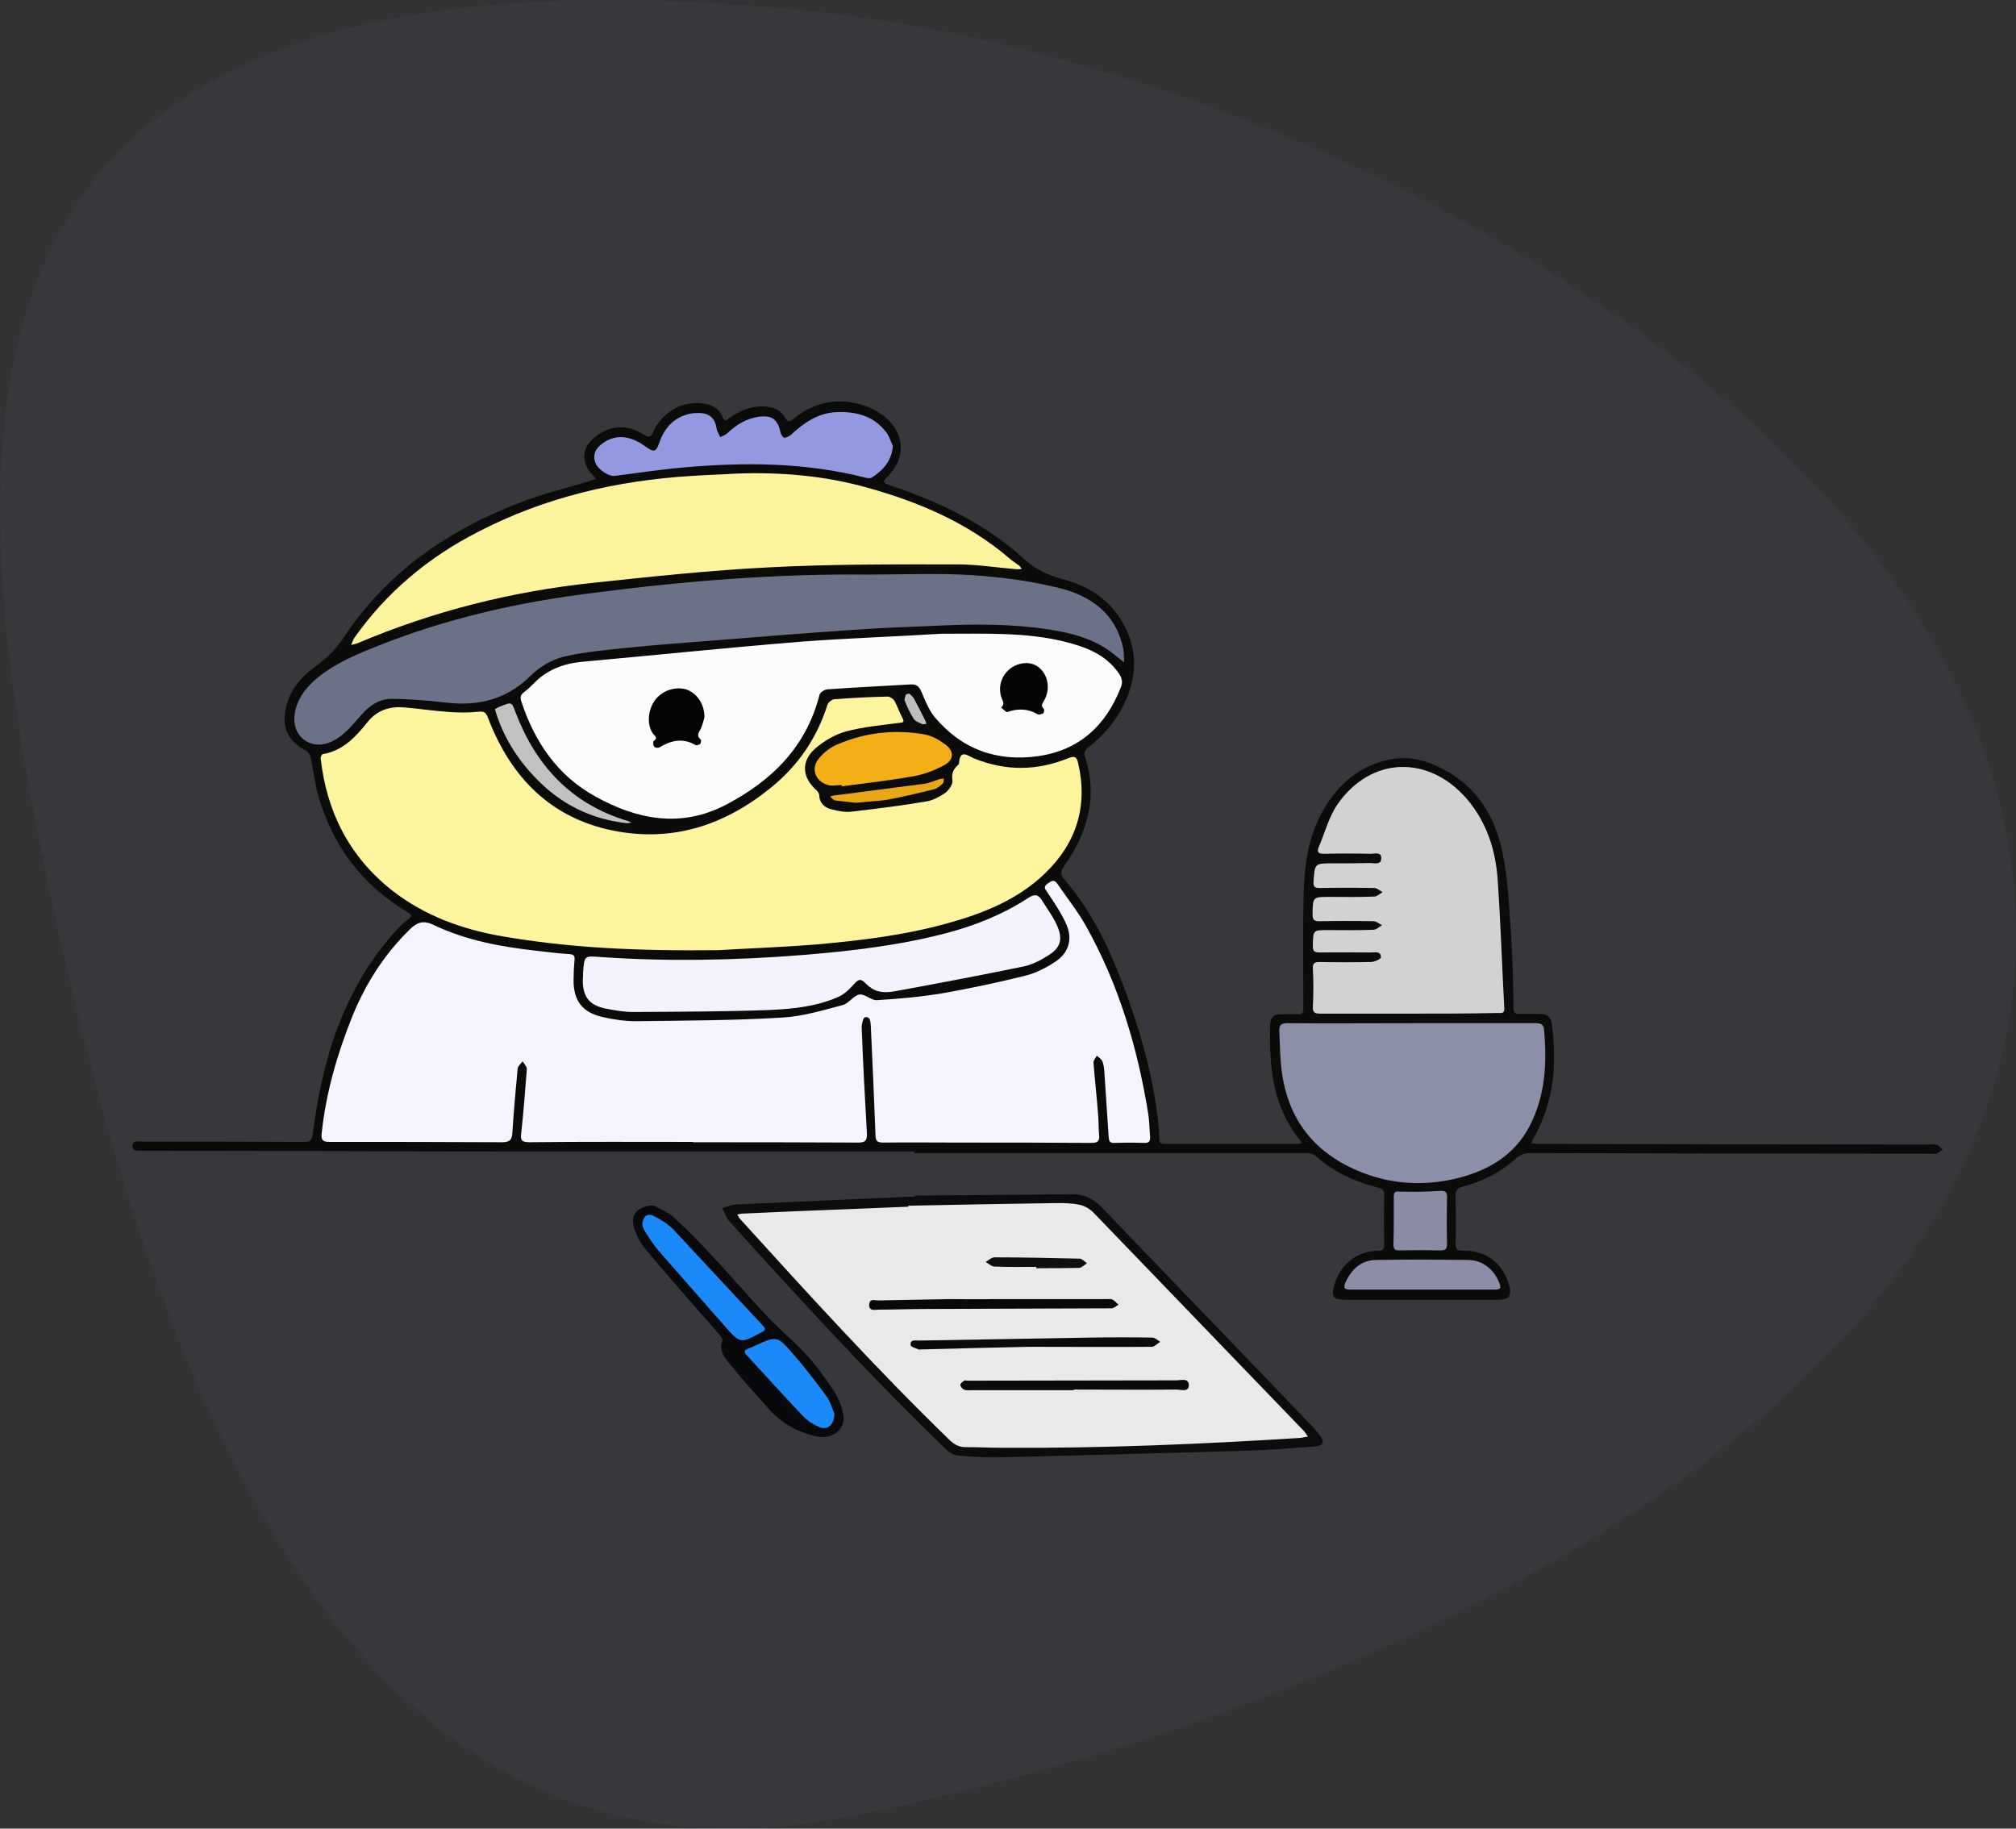 <svg xmlns="http://www.w3.org/2000/svg" id="Layer_1" x="0" y="0" version="1.1" viewBox="0 0 613 556" xml:space="preserve"><rect x="0" y="0" width="613" height="556" fill="#333333" stroke="none"/><defs/><style>.st20{fill:#1c89fa}.st24{fill:#0b0b0b}</style><path fill="#858cdd" fill-opacity=".05" d="M17.9 283.8c33.5 150.1 93.7 297.9 241 268.4C406.3 522.7 613 434 613 283.8 613 133.5 399.5 18.4 243.9 3.1c-271.1-26.7-261 123.8-226 280.7z"/><path fill="#0b0b0a" d="M278 350.1H159.8c-38.7 0-77.4-.2-116.2-.2h-.2c-1.2-.2-3.1.6-3.1-1.4s2-1.4 3.1-1.4c16.3 0 32.7 0 49 .1 1.7 0 2.4-.2 2.7-2.3 2.8-22.7 9.3-43.9 24.8-61.4 1.2-1.4 2.5-2.7 4-3.8 1.6-1.2 1.4-1.6-.2-2.5-13.7-8.2-22.6-20.1-27-35.5-1-3.7-1.4-7.5-2.2-11.3-.2-.8-.8-1.8-1.5-2.2-5.5-2.8-7.5-7.2-6-13.3 1.3-5.2 4.5-9.1 8.7-12.1 3.5-2.5 6.3-5.2 8.7-8.8 13.1-19.9 31.8-32.8 53.8-41.2 7-2.7 14.3-4.5 21.4-6.6.5-.2 1.1-.4 1.6-.6-.4-.4-.7-.9-1.1-1.3-3.3-3.4-3.3-7.9.3-11 4-3.4 8.5-4.4 13.5-2.2 1.3.5 2.6 1.8 3.7 1.6.8-.2 1.2-2.2 2-3.3 3.3-4.8 7.9-7.3 13.8-6.8 2.9.3 5.3 1.5 6.4 4.4.5 1.2.9.9 1.7.3 3.3-2.4 6.9-4 11.1-3.7 2.7.2 4.9 1.1 6.2 3.5.8 1.5 1.4 1 2.4.3 6.4-5.2 13.7-6.7 21.5-4.1 2.1.7 4.2 1.8 5.9 3.1 6.6 5 7.1 12.8 1.2 18.6-1.5 1.5-1.4 1.8.6 2.5 15.1 5 29.2 11.7 41 22.5 3.5 3.2 7.3 4.9 11.7 6.1 7.1 1.8 13.4 5.6 17.4 11.8 5.5 8.4 5.6 17.4 1.2 26.4-2.6 5.2-6.3 9.5-11 13.1-.5.4-1.2 1.5-1 2 4.3 12.5 1.1 23.6-6.1 33.9-1.3 1.9-1.2 2.7.2 4.3 8.1 9.4 13.4 20.5 17.7 31.9 4.8 12.8 8.7 25.9 10.4 39.5.3 2.4.6 4.8.6 7.2 0 1.4.6 1.6 1.8 1.6h40c.5 0 .9-.1 1.4-.2-.2-.4-.3-.9-.6-1.2-8.3-10.3-9.2-22.5-8.9-35 .1-2 1.2-3 3.2-3 1.7 0 3.3-.1 5 0 1.6.2 1.9-.5 1.9-2 0-11.5-.2-23 .1-34.5.2-8.8 1.4-17.5 5.8-25.3 4.6-8.1 11.1-13.8 20.5-15.7 4.3-.8 8.3-.3 12.2 1.2 12.8 5 19.6 14.9 22.1 27.8 1.6 8.1 1.9 16.5 2.5 24.8.5 7.2.6 14.5.7 21.7 0 1.6.5 2 2 1.9 2.1-.1 4.2 0 6.2 0 1.9 0 3.2.9 3.4 2.8 1.7 12 .8 23.6-5.2 34.4-.4.7-.7 1.4-1 2.1.7.1 1.5.2 2.2.2 39.4.1 78.8.2 118.2.2 1 0 2-.2 3 .1.6.2 1.1.9 1.7 1.4-.6.4-1.2 1-1.8 1.3-.6.2-1.3 0-2 0-40.6 0-81.2-.1-121.7-.2-1.7 0-2.9.4-4.2 1.6-4.6 4.2-10.1 7-16.2 8.6-1.8.5-2.3 1.3-2.2 3.1.1 4.7.2 9.3 0 14-.1 2.1.6 2.4 2.5 2.4 6.8-.1 11.7 3.7 13.7 10.2 1 3.5.2 4.7-3.4 4.7h-46c-4.2 0-4.8-.9-3.5-5 1.9-6 6.8-9.8 13.2-9.9 1.5 0 1.8-.5 1.8-1.9-.1-5-.1-10 0-15 0-1.5-.5-2-1.9-2.3-7-1.8-13.5-4.7-18.9-9.6-.7-.7-2.1-.9-3.2-.9h-119c.1-.2.1-.4.1-.5z"/><path fill="#0c0c0c" d="M278.2 363.5c16-.1 32-.2 48-.4 3.6 0 6.4 1.5 8.8 4 20.9 21.7 41.8 43.5 62.7 65.2 1.3 1.3 2.5 2.7 3.6 4.1 1.6 2 1.1 3.2-1.5 3.4-7 .5-14 1.1-20.9 1.3-24.7.7-49.4 1.4-74.2 2-4.3.1-8.7-.1-13-.5-1.3-.1-2.7-.7-3.7-1.6-23.1-22.2-44.6-45.8-66.1-69.5-1-1.1-1.5-2.8-2.3-4.2 1.5-.4 2.9-1 4.4-1.1 18.1-.8 36.1-1.6 54.2-2.4v-.3z"/><path fill="#07090b" d="M198.8 366.5c1.3.8 3.9 1.8 5.9 3.5 4.1 3.7 8 7.7 11.8 11.8 5.8 6.2 11.3 12.7 17.1 18.8 3.6 3.8 7.8 7.2 11.3 11 3.1 3.4 5.9 7.2 8.5 11.1 1.4 2.2 2.5 4.7 3 7.3.9 4.4-3.2 7.7-7.7 6.8-6.1-1.2-11.2-4.1-15.2-8.7-4.3-4.8-8.5-9.5-12.5-14.5-1.3-1.6-2.3-3.7-1.3-6 .2-.4-.6-1.4-1.1-2-7.5-8.6-15.1-17.1-22.4-25.9-1.7-2-3-4.7-3.6-7.2-.8-3.3 1.6-5.9 6.2-6z"/><path fill="#f3f4fd" d="M210.7 347.2c-16.6 0-33.2-.1-49.7.1-2.5 0-2.8-.7-2.5-2.9.7-6.4 1.2-12.9 1.7-19.4 0-.7-.8-1.5-1.3-2.3-.5.7-1.4 1.4-1.5 2.2-.6 6.5-1.2 12.9-1.6 19.4-.1 2.2-.7 3-3.1 3-17.5-.1-35-.1-52.5-.1-2 0-2.6-.5-2.4-2.5 1.3-12.4 4.7-24.1 9.3-35.6 3.3-8.2 7.8-15.8 13.7-22.5 1.2-1.4 2.5-2.7 3.8-4 2.2-2.2 4.2-2.9 7.4-1.3 9.9 4.7 20.5 6.6 31.3 7.8 3.3.4 6.6.8 9.9 1 1.4.1 1.6.7 1.5 1.8-.2 2.1-.3 4.2-.3 6.2 0 6.2 2.7 9.7 8.7 11.1 3.4.8 6.9 1.3 10.4 1.3 14.7-.2 29.5-.2 44.2-1.1 6.2-.3 12.4-2.2 18.5-3.8 1.9-.5 3.3-2.9 5.1-3.2 1.6-.3 3.6 1.8 5.3 1.7 6.7-.4 13.4-1 20-2.1 8.5-1.5 17-3.3 25.4-5.4 3.1-.8 6.2-2.4 8.9-4.2 4-2.6 5.3-6.8 3.4-11.2-1.5-3.5-3.8-6.8-5.9-10-.7-1-1.2-1.5.1-2.5 1.2-.9 2-1.4 3 0 3 4.4 6.4 8.6 8.9 13.2 9.8 17.6 15.5 36.7 18.7 56.5.4 2.4.4 4.8.6 7.2.1 1.3-.3 2-1.8 1.9-3-.1-6-.1-9 0-1.5.1-1.7-.6-1.8-1.9-.4-6.6-.9-13.1-1.3-19.7-.1-1.1-.2-2.2-.6-3.2-.3-.7-1.1-1.2-1.7-1.7-.4.7-1.1 1.5-1 2.2.4 5.2 1 10.4 1.4 15.7.2 2.1.1 4.2.3 6.2.2 1.8-.4 2.4-2.3 2.4-13.5-.1-27-.1-40.5-.1-7.6 0-15.2-.1-22.7 0-1.8 0-2.5-.3-2.5-2.4-.4-10.9-.9-21.8-1.4-32.7v-.2c-.2-1.2.1-3.1-1.8-2.8-.5.1-1 2-1 3 .4 10.8 1 21.6 1.6 32.4.1 2.3-.7 2.7-2.8 2.7-16.7-.1-33.3-.1-50-.1-.1 0-.1 0-.1-.1z"/><path fill="#fdf49e" d="M218.6 288.9c-26 .3-46-.8-65.8-4.2-12.2-2.1-23.6-6.2-33.5-13.9-13.1-10.3-20-24-21.8-40.3 0-.4.4-1.2.6-1.2 6.2-1 10.1-5.3 13.7-9.8 3-3.7 6.9-4.8 11.3-4.4 4.6.4 9.1 1.1 13.7 1.4 2.9.2 5.8.2 8.7-.1 1.8-.2 2.3.3 2.9 1.9 6.9 18 19 30.5 38.3 34.3 17.9 3.5 33.7-1.7 47.7-13.1 8.3-6.7 14-15.1 17.2-25.2.2-.7 1.3-1.6 2.1-1.7 5.4-.4 10.8-.7 16.2-.8.7 0 1.7.7 2.1 1.3.9 1.7 1.5 3.5 2.4 5.2.7 1.3.2 1.4-1 1.5-5.4.7-10.9 1.2-16.2 2.6-3.2.9-6.5 2.8-9.1 5-4.6 3.9-4.3 8.9.1 12.8.4.4.9 1 .9 1.6.1 2.5 1.7 3.8 3.8 4.3 1.9.5 4 .9 5.9.7 7.6-.9 15.2-1.8 22.7-3.1 2.1-.3 4.1-1.4 5.9-2.6 1.1-.8 2.4-2.7 2.2-3.8-.3-2.1.2-3.3 1.6-4.6.2-.2.4-.4.4-.6.3-4.4 2.5-2.4 4.6-1.5 9.6 3.9 19.2 3.8 28.7-.1 2-.8 2.5-.2 2.9 1.4 3.1 13.2-.5 24.5-10.1 33.7-8.2 7.9-18.6 12.1-29.5 15.1-13.2 3.7-26.8 5.3-40.4 6.5-11.6.9-23.4 1.3-29.2 1.7z"/><path fill="#fcfcfc" d="M286 192.7c14.1 0 26-.5 37.7 2.4 6.4 1.6 12.4 3.8 16.4 9.5 1 1.4 1.4 2.7.7 4.4-4.5 11.6-12.6 19.1-25.1 20.9-12.6 1.8-23.4-2.1-31.6-12-1.7-2.1-2.8-4.9-3.9-7.5-.7-1.6-1.4-2.4-3.3-2.3-8.5.5-17 .9-25.4 1.5-.8.1-2.1.9-2.3 1.6-4 15.8-14.4 26.1-28.3 33.4-13.8 7.3-27.3 4.6-40-2.5-11.4-6.3-18.4-16.6-22.4-28.9-.4-1.3-.2-1.9.8-2.7 1.2-.9 2.3-2 3.3-3 4-4 9-5.8 14.6-6.3 22.1-2 44.2-4.3 66.4-6.1 14.9-1.1 29.8-1.6 42.4-2.4z"/><path fill="#6b7287" d="M264.4 174.7c10.5 0 21-.5 31.5.2 8.9.6 17.9 1.8 26.6 4 9.4 2.4 16.8 7.8 19 18.1.3 1.4.2 2.9.3 4.4l-3-2.4c-5.8-4.7-12.7-6.5-19.8-7.6-11-1.7-22.1-1.7-33.1-1.2-8.3.4-16.6.6-24.9 1.2-14.9 1-29.9 2.2-44.8 3.4-8.6.7-17.3 1.3-25.9 2.2-6.4.7-12.8 1.2-19 2.7-3.6.9-7.3 3.1-10 5.8-7.4 7.3-16 9.3-25.9 8.1-5.4-.6-10.9-1.1-16.4-1.1-3.6 0-6.5 1.9-9 4.7-2.9 3.3-5.6 6.9-9.9 8.6-6 2.3-11.5-2.2-10.5-8.6.6-4.3 2.9-7.5 6-10.3 5.3-4.7 11.6-7.4 18-10 21.7-8.8 44.2-13.9 67.4-16.7 27.7-3.6 55.5-5.8 83.4-5.5z"/><path fill="#fcf39d" d="M223.7 144c13.6-.5 27 .6 40.1 4.3 15.5 4.3 30.3 10.6 42.8 21.2 1 .9 2.1 1.6 3.2 2.4.4.3.6.7.9 1.1-.5 0-.9.1-1.4.1-6.1-.5-12.1-1.5-18.2-1.5-19.1 0-38.2-.1-57.2.9-17.9.9-35.7 2.8-53.5 4.7-24.7 2.6-48.6 8.6-71.5 18.3-.7.3-1.4.4-2.1.6.3-.7.5-1.5.9-2.1 9.8-13.9 22.5-24.5 37.5-32.2 20.4-10.6 42.3-15.7 65.2-17.1 4.4-.3 8.8-.4 13.3-.7z"/><path fill="#d2d2d5" d="M428.4 308.2h-27c-1.7 0-2.3-.4-2.2-2.2.2-3.8.2-7.7 0-11.5-.1-1.7.6-2 2.1-2 5.2.1 10.3.1 15.5 0 1.1 0 3.1-.9 3.1-1.4 0-2-1.8-1.5-3-1.5-5.2 0-10.3-.1-15.5 0-1.7 0-2.3-.3-2.2-2.2.1-4.6 0-4.6 4.7-4.6 4.6 0 9.2.1 13.7-.1.9 0 1.8-.9 2.6-1.4-.8-.4-1.7-1.2-2.5-1.2-5.5-.1-11-.1-16.5 0-1.6 0-2.1-.4-2.1-2.1.1-5.3 0-5.3 5.3-5.3 4.5 0 9 .1 13.5-.1.8 0 1.7-.9 2.5-1.3-.8-.5-1.7-1.3-2.6-1.3-5.5-.1-11-.1-16.5 0-1.5 0-2-.3-1.9-1.9.4-5.6.3-5.6 5.8-5.6 3.8 0 7.7 0 11.5-.1 1.3 0 3.3.7 3.3-1.5 0-2-2-1.3-3.2-1.3-4.7-.1-9.5-.1-14.2 0-1.8 0-2.2-.5-1.6-2.1 1.9-4.4 3.1-9.3 5.8-13.1 10.2-14.5 27.7-14.9 39.3-1.4 6 7.1 8.7 15.5 9.3 24.6.9 13 1.3 25.9 2 38.9.1 1.8-.9 1.5-2 1.5-8.8.2-17.9.2-27 .2z"/><path fill="#8c8fa8" d="M429.3 311.1H467c1.7 0 2.4.5 2.5 2.1.9 10 .4 19.9-4.3 29-4.9 9.6-13.6 14.2-23.6 16.4-9.8 2.1-19.6 1.3-28.9-2.7-13.4-5.7-21.2-15.9-23-30.5-.5-3.9-.5-7.8-.7-11.7-.1-1.9.4-2.6 2.5-2.6 12.6.1 25.2 0 37.8 0z"/><path fill="#f2f3fc" d="M177.3 295.7c.4-5.2.3-5.1 5.5-4.7 20.3 1.4 40.6 1 60.9-.6 14.8-1.2 29.7-2.9 44.1-6.7 8.8-2.3 17.2-5.7 24.9-10.7 1.8-1.2 3-1.1 4.1.7 1.6 2.6 3.5 5.1 4.7 7.9 1.7 4 1 6.5-2.6 8.8-2.3 1.5-4.8 2.8-7.4 3.4-13.1 2.7-26.3 5.2-39.4 7.6-1.6.3-3.4.4-5 0-1.4-.3-2.8-1.3-3.8-2.3-1.5-1.6-2.2-1.5-3.7.2-1.4 1.6-3 3.1-4.9 3.9-6.7 2.9-13.9 3.6-21 3.9-13.7.5-27.5.5-41.2.6-2.7 0-5.5-.5-8.2-1-5-1-7.1-3.5-7.1-8.7.1-.8.1-1.5.1-2.3z"/><path fill="#9399e0" d="M271.5 135.6c-.4 4.6-3 7.4-6.4 9.6-.5.3-1.4.2-2.1 0-18.1-4.6-36.4-4.7-54.8-3.1-7.1.6-14.2 1.7-21.3 2.6-1.7.2-4.9-1.8-5.8-3.8-.9-2.2-.3-4.1 1.5-5.6 3.4-2.9 7.6-3.2 11.9-.7.7.4 1.4.9 2.1 1.4 2.2 1.5 2.9 1.4 3.8-1.2 1.4-4.2 3.9-7.3 8.2-8.7 1.5-.5 3.1-.6 4.6-.5 2.7.2 4.3 1.8 4.7 4.7.1.9.8 1.7 1.1 2.6.8-.4 1.8-.7 2.4-1.4 2.7-2.5 5.7-4.3 9.4-4.8 3.9-.5 5.7.8 6.5 4.7.1.6.7 1.6 1.1 1.7.7 0 1.5-.4 2.1-.9 4-3.7 8.3-6.7 14-6.9 5.7-.2 11 1.1 14.7 5.8 1 1 1.5 2.8 2.3 4.5z"/><path fill="#f4ae17" d="M255.9 238.7c-1.5 0-3.1.4-4.4-.1-3.7-1.2-5-5-2.5-8 1.5-1.8 3.5-3.4 5.7-4.3 8.5-3.6 17.3-4.6 26.4-3 2.3.4 4.5 1.7 6.4 3.1 2.7 2 2.6 4.6-.3 6.2-2.9 1.6-6.1 2.8-9.3 3.4-7.3 1.3-14.6 2.1-22 3.1v-.4z"/><path fill="#8b8ea6" d="M432.5 392.1h-21.9c-1.8 0-2.2-.4-1.5-2.1 1.8-4.1 4.8-6.8 9.2-6.9 9.4-.2 18.8-.1 28.2 0 4.4.1 7.8 2.9 9.4 7 .6 1.5.4 2-1.4 2h-22z"/><path fill="#898ca4" d="M423.8 371.1v-7.2c0-1.2.2-1.7 1.6-1.6 4.1.1 8.3.1 12.4-.2 1.7-.1 2.2.3 2.2 1.9-.1 4.7-.1 9.5 0 14.2 0 1.5-.4 2-2 2-4.2-.1-8.3-.1-12.5 0-1.5 0-1.8-.5-1.8-1.9.1-2.4.1-4.8.1-7.2z"/><path fill="#c1c1c1" d="M150.5 215.6c.6-.3 1.2-.7 1.9-.9 3.2-1.3 3.2-1.3 4.4 2 6.2 16.2 17 27.8 34 32.9.4.1.7.3 1.1.5-.4.1-.9.2-1.3.2-10.8-1.2-19.9-5.7-27.4-13.4-5.4-5.5-9.5-11.8-12-19-.3-.8-.4-1.3-.7-2.3z"/><path fill="#e9a616" d="M260.3 244.1c-1.5-.2-3.9-.4-6.3-.7-.6-.1-1.1-.8-1.6-1.2.6-.2 1.2-.4 1.8-.4 9-1.2 17.9-2.3 26.9-3.5 1.5-.2 3-.9 4.5-1.4.4-.1.9-.1 1.4-.2-.1.5 0 1.3-.4 1.6-.8.7-1.7 1.5-2.7 1.7-4.7 1.2-9.5 2.3-14.3 3.2-2.8.4-5.6.5-9.3.9z"/><path fill="#bebebe" d="M276.5 210.9c.5.5 1.1.9 1.4 1.5 1.2 2.2 2.3 4.4 3.4 6.6.2.4.3.7.4 1.1-.4 0-.9.2-1.2.1-1-.5-2.2-.8-2.7-1.7-1.1-1.7-2-3.6-2.7-5.5-.2-.5.2-1.3.4-1.9.3-.1.6-.1 1-.2z"/><path fill="#e9e9e9" d="M276.2 366.6c15-.3 30-.6 45-.8 2.3 0 4.7 0 7 .5 1.5.3 3.1 1.2 4.2 2.3l63.3 65.7.7.7c.5.6.9 1.2 1.3 1.8-.8.1-1.5.3-2.3.4-30.2 1.9-60.4 3.2-90.7 3-3.7 0-7.5-.2-11.2-.2-1.8 0-3.2-.7-4.6-2-22.2-21.5-43-44.4-63.8-67.3-.4-.4-.6-.9-.9-1.4.5-.1 1.1-.3 1.6-.3 10.2-.5 20.5-.9 30.7-1.3 6.6-.3 13.2-.5 19.7-.8v-.3z"/><path d="M195.3 372.4c.1-2.5 1.6-3.7 3.4-2.7 2.2 1.1 4.4 2.4 6.1 4.2 9.1 9.7 18.1 19.5 27.2 29.2.8.9.9 1.3-.3 1.9-6.6 3.6-6.6 3.6-11.5-2-6.7-7.6-13.4-15.2-20.1-22.9-1.4-1.6-2.6-3.5-3.7-5.3-.7-.8-.9-1.8-1.1-2.4zM253.7 429.8c0 3.5-2.2 5.2-4.6 4.1-1.8-.8-3.6-1.9-4.9-3.3-5.8-6.1-11.4-12.3-17.1-18.5-1-1-.9-1.6.5-2.1.7-.2 1.4-.6 2.1-.9 6.4-2.9 6.6-3 11.3 2.4 3.7 4.2 7.2 8.8 10.5 13.3 1.1 1.7 1.7 3.9 2.2 5z" class="st20"/><path fill="#040404" d="M214.2 218.1c-.2.7-.5 2-1 3.2-.5 1.2-1.7 2.3-.1 3.6.2.1 0 1.1-.2 1.3-.4.3-1.2.5-1.5.3-3.8-2.2-7.3-1.4-10.8.7-.4.3-1.4.2-1.7-.2-.3-.3-.4-1.5-.1-1.7 1.4-1 .2-1.6-.3-2.3-1.9-2.8-1.5-7.3.8-10.3 2.3-2.9 6.3-4.1 9.6-3 3.1 1.2 5.3 4.4 5.3 8.4z"/><path fill="#050505" d="M312.2 201.6c5 .1 8 6 5.5 11-.5 1-1.5 1.8-.3 3 .2.2 0 1.2-.2 1.3-.5.3-1.4.5-1.8.2-3-1.7-6-1.7-9.1-.6-.4.1-1.3-.9-1.9-1.4 1.4-1.1.3-2.2 0-3.3-1.5-5.2 2.4-10.2 7.8-10.2z"/><path fill="#090909" d="M302 395h34.5c.6 0 1.3-.1 1.7.1.7.4 1.3 1 1.9 1.6-.7.4-1.4 1.1-2.1 1.1-18.7.1-37.5.1-56.2.2-4.8 0-9.7.2-14.5.2-1.2 0-3.1.6-3-1.5.1-2.1 1.8-1.2 3.1-1.3 7.1-.1 14.2-.3 21.2-.4 4.4 0 8.9.1 13.4 0 0 .1 0 0 0 0z"/><path d="M312.8 409.5c-9.8.2-21.3.5-32.8.8-.2 0-.5.1-.7 0-.9-.4-2.4-.8-2.4-1.3-.2-1.8 1.4-1.4 2.5-1.4 17.5-.3 35-.6 52.4-.9 6.2-.1 12.3-.1 18.5 0 .9 0 1.7.8 2.5 1.3-.9.5-1.7 1.5-2.6 1.5-11.9.1-23.8 0-37.4 0zM326.5 422.7h-31.2c-.7 0-1.6.1-2.2-.2-.5-.2-1.1-1-1.1-1.4 0-.5.7-1 1.2-1.3.2-.2.6 0 1 0 21.1 0 42.3-.1 63.4-.1 1.4 0 3.8-.8 3.9 1.4 0 2.3-2.4 1.4-3.8 1.4-10.4.1-20.8 0-31.2 0v.2z" class="st24"/><path fill="#0f0f0f" d="M315.1 385.2c-4.2 0-8.5.1-12.7-.1-.9 0-1.8-.9-2.7-1.4.9-.5 1.8-1.4 2.7-1.4 8.6 0 17.3.2 25.9.4.7 0 1.5.9 2.2 1.4-.8.5-1.5 1.3-2.3 1.4-4.4.1-8.8.1-13.2.1.1-.1.1-.3.1-.4z"/></svg>